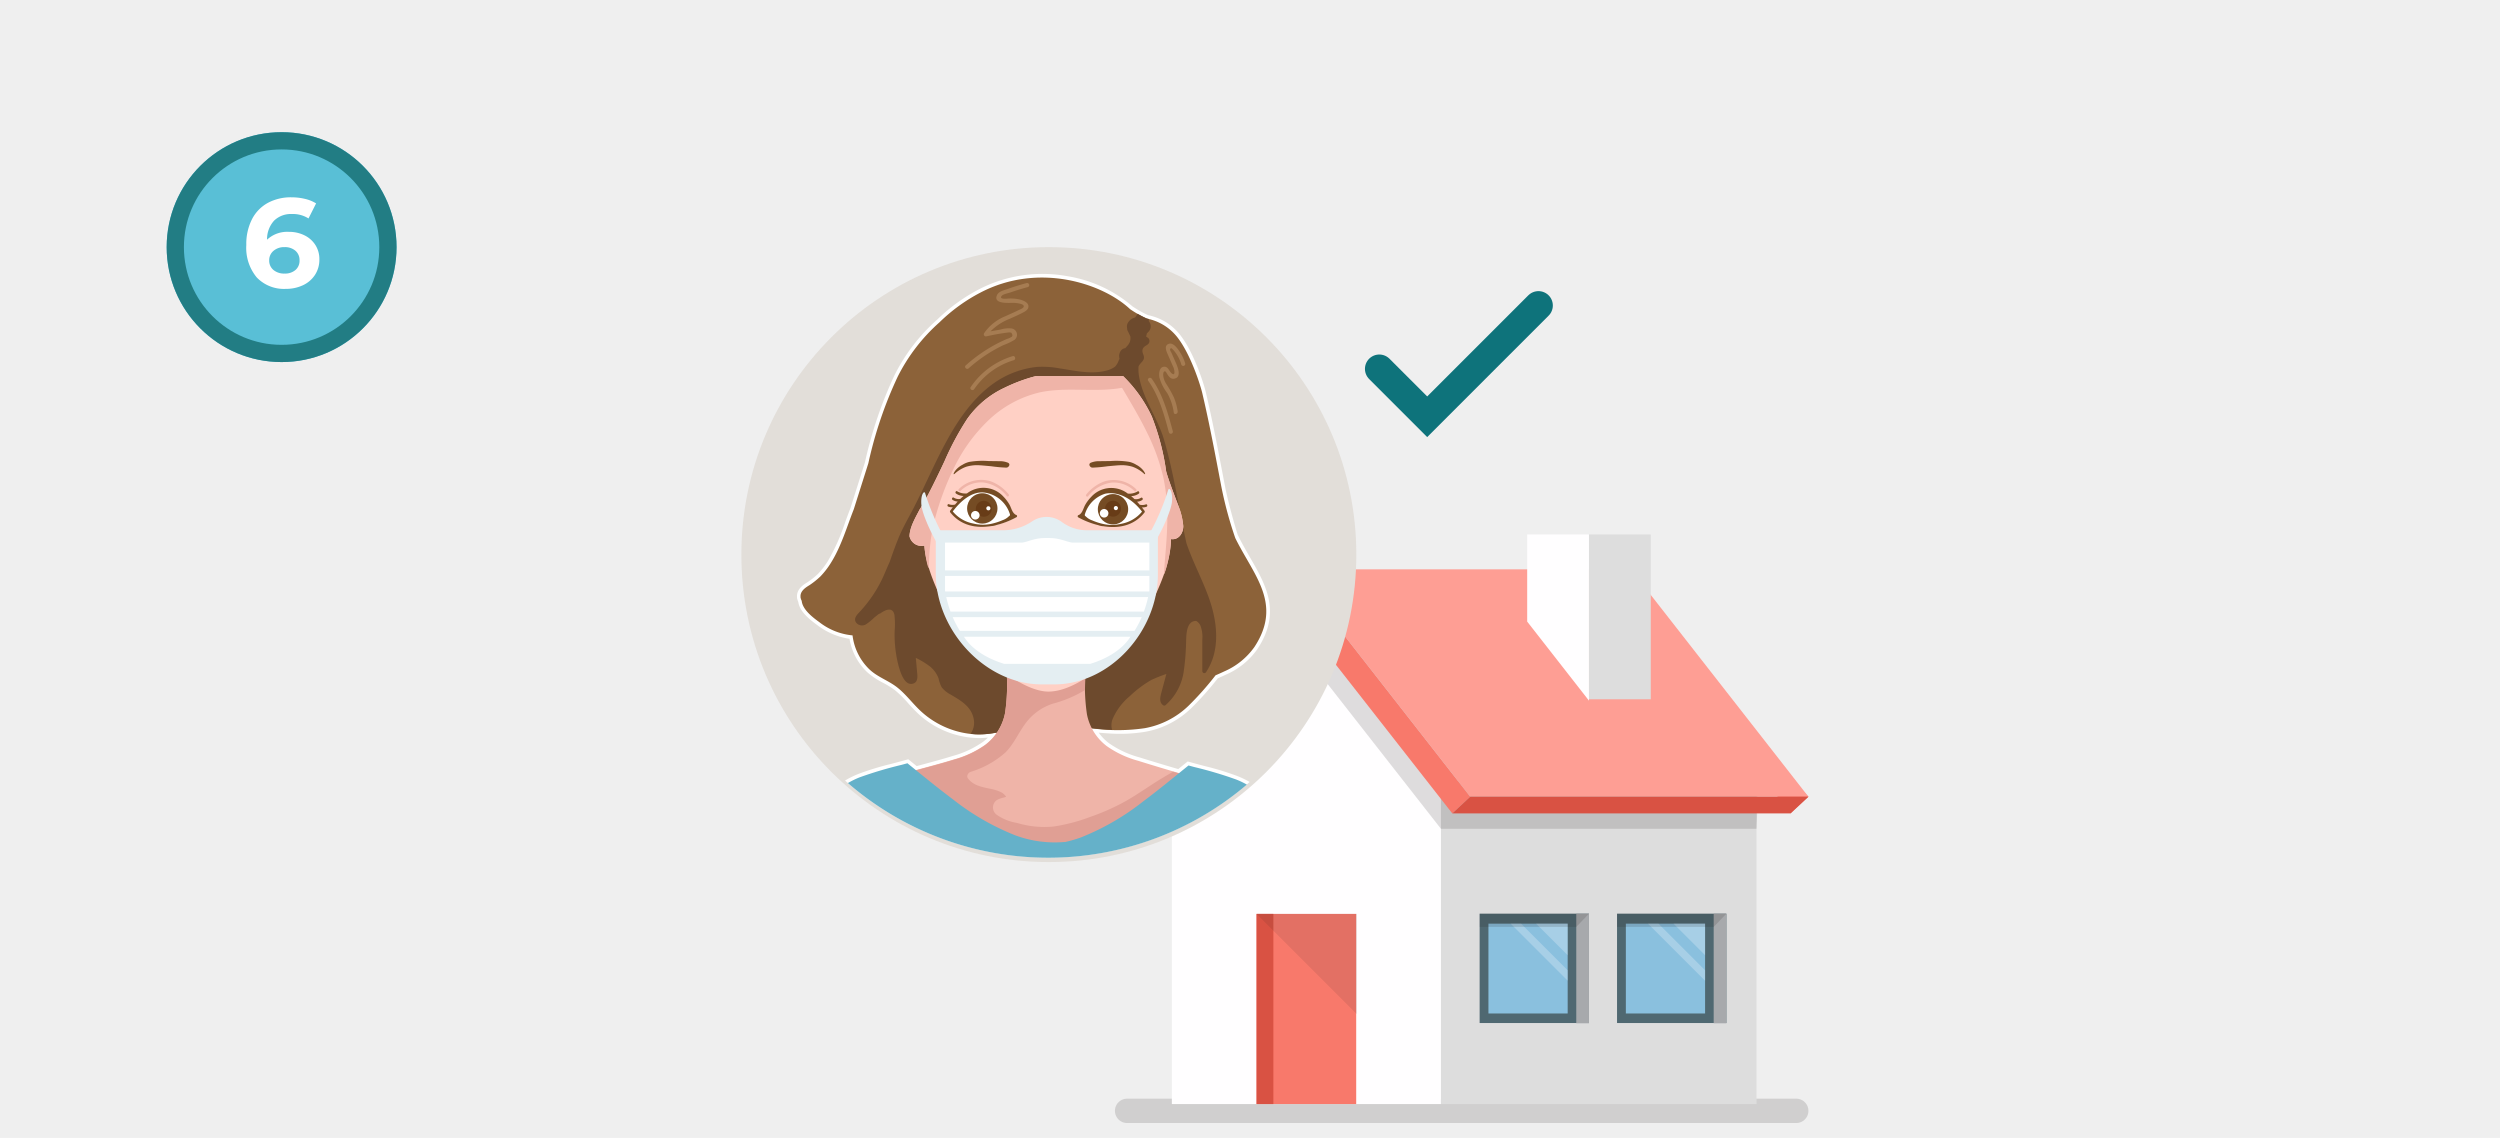 <svg xmlns="http://www.w3.org/2000/svg" width="435" height="198" viewBox="0 0 435 198">
  <g id="Grupo_3270" data-name="Grupo 3270" transform="translate(-595 -7433)">
    <rect id="Rectángulo_968" data-name="Rectángulo 968" width="435" height="198" transform="translate(595 7433)" fill="#efefef"/>
    <g id="Grupo_3229" data-name="Grupo 3229" transform="translate(192 5129)">
      <g id="Elipse_568" data-name="Elipse 568" transform="translate(432 2327)" fill="#59bfd6" stroke="#227d84" stroke-width="3">
        <circle cx="20" cy="20" r="20" stroke="none"/>
        <circle cx="20" cy="20" r="18.5" fill="none"/>
      </g>
      <path id="Trazado_3106" data-name="Trazado 3106" d="M8.272-9.658a6.008,6.008,0,0,1,2.684.594A4.689,4.689,0,0,1,12.87-7.381a4.537,4.537,0,0,1,.7,2.519,4.8,4.8,0,0,1-.77,2.706A5.023,5.023,0,0,1,10.7-.363,6.857,6.857,0,0,1,7.744.264a6.541,6.541,0,0,1-5.06-1.98A8.042,8.042,0,0,1,.858-7.37a9.476,9.476,0,0,1,.99-4.488A6.741,6.741,0,0,1,4.609-14.7a8.419,8.419,0,0,1,4.1-.968,9.993,9.993,0,0,1,2.365.275A6.329,6.329,0,0,1,13-14.608l-1.32,2.618A5.052,5.052,0,0,0,8.8-12.76a4.192,4.192,0,0,0-3.1,1.144A4.788,4.788,0,0,0,4.466-8.294,5.145,5.145,0,0,1,8.272-9.658ZM7.546-2.4a2.747,2.747,0,0,0,1.859-.616,2.093,2.093,0,0,0,.715-1.672,2.126,2.126,0,0,0-.715-1.683A2.783,2.783,0,0,0,7.5-7a2.815,2.815,0,0,0-1.914.649A2.1,2.1,0,0,0,4.84-4.686a2.1,2.1,0,0,0,.726,1.65A2.9,2.9,0,0,0,7.546-2.4Z" transform="translate(445 2354)" fill="#fff"/>
    </g>
    <g id="Grupo_3230" data-name="Grupo 3230" transform="translate(789 7526)">
      <path id="Trazado_1420" data-name="Trazado 1420" d="M261.9,608.277H145.474a2.118,2.118,0,0,1-2.119-2.119h0a2.118,2.118,0,0,1,2.119-2.118H261.9a2.119,2.119,0,0,1,2.119,2.118h0A2.119,2.119,0,0,1,261.9,608.277Z" transform="translate(-143.355 -505.87)" fill="#231f20" opacity="0.15"/>
      <g id="Grupo_2990" data-name="Grupo 2990" transform="translate(0)">
        <rect id="Rectángulo_894" data-name="Rectángulo 894" width="54.914" height="56.296" transform="translate(56.719 42.811)" fill="#ddd"/>
        <path id="Trazado_1421" data-name="Trazado 1421" d="M232.071,317.478H185.255V258.6l23.408-31.038L232.071,258.6Z" transform="translate(-175.352 -218.372)" fill="#fffeff"/>
        <path id="Trazado_1422" data-name="Trazado 1422" d="M232.071,276.266h54.914l.23-5.584-80.277-34.362-21.683,27.931v9.577l22.3-28.891,24.52,31.329Z" transform="translate(-175.352 -225.058)" fill="#231f20" opacity="0.15"/>
        <path id="Trazado_1423" data-name="Trazado 1423" d="M184.425,224.091l-30.91,36.985.721,3.178h6.78v-4.964l23.408-30.332Z" transform="translate(-151.114 -215.719)" fill="#d95243"/>
        <path id="Trazado_1424" data-name="Trazado 1424" d="M202.052,256.793l-27.787-35.5-27.787,35.5-3.122-2.911,30.91-39.561,30.91,39.561Z" transform="translate(-143.355 -208.258)" fill="#f8796b"/>
        <path id="Trazado_1425" data-name="Trazado 1425" d="M523.42,256.793l-27.787-36.211-8.508-6.26,39.418,39.561Z" transform="translate(-405.878 -208.258)" fill="#f8796b"/>
        <path id="Trazado_1426" data-name="Trazado 1426" d="M274.139,214.321h58.845l30.91,39.561H305.049Z" transform="translate(-243.23 -208.258)" fill="#fe9e94"/>
        <path id="Trazado_1427" data-name="Trazado 1427" d="M394.834,381.711H453.68l-3.122,2.911H391.712Z" transform="translate(-333.015 -336.086)" fill="#d95243"/>
        <rect id="Rectángulo_895" data-name="Rectángulo 895" width="17.336" height="33.088" transform="translate(24.643 66.018)" fill="#f8796b"/>
        <rect id="Rectángulo_896" data-name="Rectángulo 896" width="2.925" height="33.088" transform="translate(24.643 66.018)" fill="#d95243"/>
        <path id="Trazado_1428" data-name="Trazado 1428" d="M247.623,468l17.452,17.452V468Z" transform="translate(-222.98 -401.982)" fill="#231f20" opacity="0.1"/>
        <g id="Grupo_2988" data-name="Grupo 2988" transform="translate(63.456 65.982)">
          <rect id="Rectángulo_897" data-name="Rectángulo 897" width="19.025" height="19.025" fill="#4f6871"/>
          <rect id="Rectángulo_898" data-name="Rectángulo 898" width="2.209" height="19.062" transform="translate(16.816)" fill="#a7a9ac"/>
          <rect id="Rectángulo_899" data-name="Rectángulo 899" width="13.787" height="15.631" transform="translate(1.533 1.733)" fill="#8ac0de"/>
          <path id="Trazado_1429" data-name="Trazado 1429" d="M434.667,475.181l9.928,9.928V483.3l-8.114-8.114Z" transform="translate(-429.274 -473.448)" fill="#fffeff" opacity="0.25"/>
          <path id="Trazado_1430" data-name="Trazado 1430" d="M458.917,480.674l-5.493-5.493h5.493Z" transform="translate(-443.597 -473.448)" fill="#fffeff" opacity="0.25"/>
          <path id="Trazado_1431" data-name="Trazado 1431" d="M430.873,467.847l-2.209,2.3H411.847v-2.3Z" transform="translate(-411.847 -467.847)" fill="#231f20" opacity="0.15"/>
        </g>
        <g id="Grupo_2989" data-name="Grupo 2989" transform="translate(87.365 65.982)">
          <rect id="Rectángulo_900" data-name="Rectángulo 900" width="19.025" height="19.025" fill="#4f6871"/>
          <rect id="Rectángulo_901" data-name="Rectángulo 901" width="2.209" height="19.062" transform="translate(16.816)" fill="#a7a9ac"/>
          <rect id="Rectángulo_902" data-name="Rectángulo 902" width="13.787" height="15.631" transform="translate(1.533 1.733)" fill="#8ac0de"/>
          <path id="Trazado_1432" data-name="Trazado 1432" d="M535.833,475.181l9.928,9.928V483.3l-8.114-8.114Z" transform="translate(-530.44 -473.448)" fill="#fffeff" opacity="0.25"/>
          <path id="Trazado_1433" data-name="Trazado 1433" d="M560.084,480.674l-5.493-5.493h5.493Z" transform="translate(-544.764 -473.448)" fill="#fffeff" opacity="0.25"/>
          <path id="Trazado_1434" data-name="Trazado 1434" d="M532.039,467.847l-2.209,2.3H513.014v-2.3Z" transform="translate(-513.014 -467.847)" fill="#231f20" opacity="0.15"/>
        </g>
        <path id="Trazado_1435" data-name="Trazado 1435" d="M457.606,217.583l-10.752-13.761V188.667h10.752Z" transform="translate(-375.124 -188.667)" fill="#fffeff"/>
        <rect id="Rectángulo_903" data-name="Rectángulo 903" width="10.752" height="28.676" transform="translate(82.481)" fill="#ddd"/>
      </g>
    </g>
    <g id="Grupo_3259" data-name="Grupo 3259" transform="translate(530.873 7345.887)">
      <circle id="Elipse_662" data-name="Elipse 662" cx="53.5" cy="53.5" r="53.5" transform="translate(193.127 130.113)" fill="#e2ded9"/>
      <g id="Grupo_3258" data-name="Grupo 3258" transform="translate(199.47 134.78)">
        <g id="Grupo_3232" data-name="Grupo 3232" transform="translate(3.315)">
          <path id="Trazado_3054" data-name="Trazado 3054" d="M343.25,254.451a48.22,48.22,0,0,0-5.6-1.719c-.571-.15-1.162-.305-1.737-.464l-1.014-.277-.311-.084-.251.2q-.694.561-1.387,1.124c-1.751-.5-4.05-1.2-6.84-2.063a16.872,16.872,0,0,1-5.207-2.435,8.318,8.318,0,0,1-1.795-1.841c.489.044.943.079,1.383.108l.143.009a27,27,0,0,0,6.6-.274,15.326,15.326,0,0,0,7.914-4.045,52.423,52.423,0,0,0,4.685-5.259c.535-.231.979-.431,1.387-.625a12.937,12.937,0,0,0,5.5-4.456c4.212-6.409,1.533-11.057-1.3-15.978-.671-1.165-1.366-2.37-1.979-3.618l-.139-.282c-.4-1.147-1.727-5.865-2.227-8.486l-.286-1.5c-.93-4.887-1.891-9.94-3.051-14.858-.28-1.19-1.946-6.687-4.4-9.867a9.434,9.434,0,0,0-5.369-3.455c-.111-.026-.2-.046-.275-.061h0c-.109-.05-.218-.1-.328-.154l-.053-.026c-.113-.055-.226-.111-.348-.173l-.015-.008c-.254-.131-.507-.267-.751-.407-.422-.241-.834-.5-1.225-.764a22.982,22.982,0,0,0-11.27-5.237,24.029,24.029,0,0,0-15.5,2.312,30.842,30.842,0,0,0-7.2,5.234,32.029,32.029,0,0,0-7.419,9.657,72.531,72.531,0,0,0-5.145,15.154q-.115.368-.231.734l-2.294,7.245c-.322.818-.627,1.656-.922,2.466a35.442,35.442,0,0,1-3.014,6.765,13.485,13.485,0,0,1-1.72,2.221,11.105,11.105,0,0,1-1.569,1.271l-.258.185c-.6.355-1.926,1.16-1.817,2.592a1.056,1.056,0,0,0,.067.408q.019.073.043.148a2.1,2.1,0,0,0,.11.275c.219,1.6,1.776,2.928,3.281,4.015a12.061,12.061,0,0,0,5.63,2.4,10.4,10.4,0,0,0,3.066,5.8,13.127,13.127,0,0,0,2.773,1.859,15.586,15.586,0,0,1,2.014,1.245A19.162,19.162,0,0,1,286,241.831c.539.592,1.1,1.2,1.7,1.764a15.826,15.826,0,0,0,9.968,4.223,13.636,13.636,0,0,0,2.166-.068,8.445,8.445,0,0,1-.866.748,16.866,16.866,0,0,1-5.206,2.435c-1.662.516-3.374.98-5.03,1.428l-1.294.351-1.218-.987-.251-.2-.311.084-1.014.277c-.575.158-1.165.314-1.736.464a48.191,48.191,0,0,0-5.6,1.719,15.384,15.384,0,0,0-2.162,1.052l-.175.1a53.282,53.282,0,0,0,70.4.251l-.167-.095A15.639,15.639,0,0,0,343.25,254.451Z" transform="translate(-266.59 -167.077)" fill="#fff"/>
        </g>
        <g id="Grupo_3257" data-name="Grupo 3257" transform="translate(0 0.631)">
          <g id="Grupo_3253" data-name="Grupo 3253">
            <path id="Trazado_3055" data-name="Trazado 3055" d="M257.029,641.165h0Z" transform="translate(-254.921 -581.938)" fill="#736357"/>
            <path id="Trazado_3056" data-name="Trazado 3056" d="M241.186,617.962l0,0Z" transform="translate(-241.079 -561.665)" fill="#736357"/>
            <path id="Trazado_3057" data-name="Trazado 3057" d="M356.573,608.979h0Z" transform="translate(-341.897 -553.816)" fill="#736357"/>
            <path id="Trazado_3058" data-name="Trazado 3058" d="M240.337,596.276Z" transform="translate(-240.337 -542.717)" fill="#736357"/>
            <g id="Grupo_3234" data-name="Grupo 3234" transform="translate(3.946)">
              <g id="Grupo_3233" data-name="Grupo 3233">
                <path id="Trazado_3059" data-name="Trazado 3059" d="M347.24,217.4a68.075,68.075,0,0,1-2.42-8.928c-1.04-5.454-2.058-10.933-3.331-16.334-.311-1.317-1.966-6.619-4.288-9.626a8.9,8.9,0,0,0-5.347-3.3,19.089,19.089,0,0,1-2.916-1.642c-4.721-4.441-15.876-8.229-26.084-2.86a30.051,30.051,0,0,0-7.069,5.138,31.563,31.563,0,0,0-7.286,9.479,71.174,71.174,0,0,0-5.1,15.04q-.118.377-.237.754l-2.3,7.265c-1.246,3.165-2.189,6.476-4,9.356a14.053,14.053,0,0,1-1.8,2.325,13.849,13.849,0,0,1-1.934,1.544c-.816.483-1.626,1.1-1.53,2.055a.43.43,0,0,0,.036.221q.017.075.042.152a1.7,1.7,0,0,0,.123.283c.139,1.528,1.945,2.9,3.036,3.687a11.091,11.091,0,0,0,5.809,2.325,9.837,9.837,0,0,0,2.949,5.925c1.4,1.32,3.233,1.905,4.74,3.063,1.558,1.2,2.731,2.837,4.167,4.176a15.258,15.258,0,0,0,9.569,4.055,14.73,14.73,0,0,0,3.307-.242,52.106,52.106,0,0,0,5.588-.989,23.7,23.7,0,0,1,3.527.052,29.014,29.014,0,0,0,6.273.154c.225-.03.448-.067.67-.108q.512.055,1.024.107a32.2,32.2,0,0,0,9.034-.046,14.7,14.7,0,0,0,7.593-3.882,52.308,52.308,0,0,0,4.725-5.319c.507-.218,1.012-.441,1.51-.678a12.523,12.523,0,0,0,5.24-4.233C355.532,228.809,350.419,223.876,347.24,217.4Z" transform="translate(-271.591 -172.075)" fill="#8c6239"/>
                <path id="Trazado_3060" data-name="Trazado 3060" d="M408.4,271.562c-1.145-3.233-2.819-6.307-3.923-9.56-1.322-6.015-2.176-12.155-3.918-18.068-1.122-3.806-3.706-7.1-4.346-11.07a7.078,7.078,0,0,1-.066-1.634c.343-.756,1.253-1.027.835-2.022-.251-.6-.272-1.1.314-1.5.269-.184.579-.3.7-.636a.737.737,0,0,0-.114-.721c-.1-.135-.335-.2-.416-.333l0-.007q.074-.266.14-.534c.069-.07.144-.135.2-.2a1.359,1.359,0,0,0,.113-1.914q.005-.189,0-.379c-.149-.035-.264-.058-.334-.073q-.822-.372-1.609-.823a7.308,7.308,0,0,1-.442.648,1.94,1.94,0,0,0-1.334,1.09,1.515,1.515,0,0,0-.027.867.591.591,0,0,0,.064.328,2.442,2.442,0,0,0,.126.238c.109.255.236.5.347.733a1.882,1.882,0,0,1-.49,1.63c-.13.152-.259.29-.381.432a1.156,1.156,0,0,0-.686.346,1.567,1.567,0,0,0-.317,1.5c-.051.112-.1.224-.156.336a3.046,3.046,0,0,1-.636,1.053,4.133,4.133,0,0,1-1.525.682c-2.608.7-5.472,0-8.077-.385a16.416,16.416,0,0,0-3.929-.264,15.73,15.73,0,0,0-3.917.917c-4.823,1.778-8.272,5.888-10.891,10.3-2.637,4.443-4.567,9.278-6.968,13.854-.715,1.361-1.48,2.683-2.1,4.1-.672,1.542-1.227,3.134-1.783,4.725-.469,1.017-.87,2.076-1.361,3.086a22.918,22.918,0,0,1-3.883,5.657c-.462.492-1.11,1.136-.614,1.851a1.324,1.324,0,0,0,1.879.192,8.919,8.919,0,0,0,1.234-1.024l.892-.711a.3.3,0,0,0,.223-.061c.814-.588,2.115-1.221,2.437.228a13.662,13.662,0,0,1,.042,2.864,21.491,21.491,0,0,0,.694,6.078c.316,1.07,1.022,3.531,2.548,3.043.7-.225.752-.945.7-1.6-.08-.957-.171-1.913-.259-2.869a14.446,14.446,0,0,1,2.249,1.338,4.769,4.769,0,0,1,1.719,2.262,5.746,5.746,0,0,0,.525,1.5,4.73,4.73,0,0,0,1.578,1.289c1.734,1.021,3.663,2.092,4.025,4.358a3.263,3.263,0,0,1-.576,2.468c.3.033.6.061.9.076a14.731,14.731,0,0,0,3.307-.242,52.108,52.108,0,0,0,5.588-.989,23.7,23.7,0,0,1,3.527.052,29.012,29.012,0,0,0,6.273.154c.224-.03.448-.067.67-.108q.513.055,1.024.107c1.113.114,2.232.211,3.351.261a2.913,2.913,0,0,1,.078-1.868,10.641,10.641,0,0,1,3-4,19.579,19.579,0,0,1,3.758-2.824,26.785,26.785,0,0,1,2.6-1.034l-.859,3.213c-.207.773-.454,1.738.326,2.245a.332.332,0,0,0,.356,0,9.633,9.633,0,0,0,3.241-6.214,39.306,39.306,0,0,0,.356-4.262c.063-1.256-.125-4.08,1.615-4.2a.357.357,0,0,0,.118-.03,1.872,1.872,0,0,1,.742.75,5.532,5.532,0,0,1,.36,2.549q0,2.723,0,5.445a.353.353,0,0,0,.657.185C410.432,280.622,409.867,275.7,408.4,271.562Z" transform="translate(-337.325 -215.78)" fill="#6d4a2d"/>
              </g>
              <path id="Trazado_3061" data-name="Trazado 3061" d="M506.294,181.138c1-.353,2.013-.66,3.035-.932a.367.367,0,0,0-.187-.707c-1.108.3-2.2.632-3.284,1.021-.583.21-1.583.405-1.887,1.063-.789,1.707,2.319,1.325,2.969,1.367.3.019,1.513.123,1.655.488.158.405-.557.618-.858.768-.76.381-1.544.707-2.312,1.069a8.119,8.119,0,0,0-3.713,2.965.368.368,0,0,0,.4.539,37.225,37.225,0,0,1,3.8-.675,1.377,1.377,0,0,1,.532.034q.421.605-.042.78a2.477,2.477,0,0,1-.7.306q-.774.334-1.527.716a26.838,26.838,0,0,0-5.648,3.886c-.345.307.155.824.5.519a26.242,26.242,0,0,1,3.894-2.877q1.054-.635,2.162-1.167a10.752,10.752,0,0,0,1.9-.9,1.11,1.11,0,0,0-.457-1.994,4.789,4.789,0,0,0-1.934.183l-1.753.315a9.5,9.5,0,0,1,3.308-2.169c.71-.324,1.428-.63,2.123-.989.472-.244,1.214-.567,1.164-1.239-.047-.619-.807-.925-1.285-1.083a6.927,6.927,0,0,0-2.489-.2c-.266.011-1.4.09-.852-.513C505.1,181.4,505.9,181.278,506.294,181.138Z" transform="translate(-469.773 -178.55)" fill="#a67c52"/>
              <path id="Trazado_3062" data-name="Trazado 3062" d="M512.992,280.236a13.61,13.61,0,0,0-7.3,5.376c-.265.384.346.751.609.37a12.831,12.831,0,0,1,6.879-5.039C513.614,280.813,513.429,280.1,512.992,280.236Z" transform="translate(-476.078 -266.565)" fill="#a67c52"/>
              <path id="Trazado_3063" data-name="Trazado 3063" d="M754.642,319.5c-.854-3.191-1.754-6.437-3.664-9.142-.266-.376-.878-.011-.609.37,1.876,2.658,2.754,5.832,3.593,8.967A.354.354,0,0,0,754.642,319.5Z" transform="translate(-689.861 -292.76)" fill="#a67c52"/>
              <path id="Trazado_3064" data-name="Trazado 3064" d="M770.407,266.562A8.213,8.213,0,0,0,769.084,264c-.36-.463-.959-1.108-1.6-.842-.728.3-.417,1.13-.182,1.674.25.581.506,1.159.758,1.739.108.248.222.495.325.745.124.3.369,1.538-.339.954-.487-.4-.635-1.323-1.474-1.127-.718.168-.755,1.241-.662,1.84a7.9,7.9,0,0,0,1.339,2.69,9.292,9.292,0,0,1,1.159,3.411c.067.465.746.267.68-.195a10.038,10.038,0,0,0-.662-2.441,19.515,19.515,0,0,0-1.323-2.341,3.308,3.308,0,0,1-.522-1.4c-.015-.21-.049-.8.306-.787.145.005.34.421.413.529.275.4.592.835,1.127.763,1.573-.212.529-2.347.187-3.131q-.3-.683-.6-1.366c-.088-.2-.358-.528-.2-.729s.293,0,.463.16a6.466,6.466,0,0,1,1.453,2.611A.354.354,0,0,0,770.407,266.562Z" transform="translate(-703.463 -251.608)" fill="#a67c52"/>
            </g>
            <g id="Grupo_3241" data-name="Grupo 3241" transform="translate(23.23 64.081)">
              <g id="Grupo_3237" data-name="Grupo 3237">
                <g id="Grupo_3236" data-name="Grupo 3236">
                  <g id="Grupo_3235" data-name="Grupo 3235">
                    <path id="Trazado_3065" data-name="Trazado 3065" d="M471.719,701.984c-2.377-.659-5.621-1.653-7.981-2.386a17.351,17.351,0,0,1-5.4-2.533,9.11,9.11,0,0,1-3.465-5.582,33.621,33.621,0,0,1-.173-8.267q.09-1.8.227-3.6H440.6q.124,1.68.209,3.364a33.617,33.617,0,0,1-.173,8.267,9.109,9.109,0,0,1-3.465,5.582,17.349,17.349,0,0,1-5.4,2.533c-2.36.733-4.753,1.342-7.13,2-2.246.623,7.729,13.326,22.912,14.721C462.926,717.494,473.965,702.607,471.719,701.984Z" transform="translate(-424.323 -679.614)" fill="#efb4a8"/>
                  </g>
                </g>
              </g>
              <g id="Grupo_3240" data-name="Grupo 3240" transform="translate(0 0.06)">
                <g id="Grupo_3239" data-name="Grupo 3239">
                  <g id="Grupo_3238" data-name="Grupo 3238">
                    <path id="Trazado_3066" data-name="Trazado 3066" d="M471.719,702.462c-.578-.16-1.209-.341-1.865-.532-.678.406-1.364.8-2.041,1.211-2.1,1.267-4.088,2.719-6.231,3.927a38.647,38.647,0,0,1-6.187,2.745,30.394,30.394,0,0,1-6.331,1.656,16.332,16.332,0,0,1-6.357-.63,8.422,8.422,0,0,1-3.578-1.454,1.569,1.569,0,0,1,.1-2.541,4.265,4.265,0,0,1,1.162-.41c.132-.035.276-.093.414-.131a1.121,1.121,0,0,0-.107-.185,2.335,2.335,0,0,0-.811-.646,7.991,7.991,0,0,0-1.979-.6c-1.4-.3-2.827-.571-3.733-1.778-.327-.436.047-.982.463-1.138a16.19,16.19,0,0,0,6.059-3.375c1.422-1.422,2.227-3.331,3.406-4.938a9.532,9.532,0,0,1,4.835-3.55,21.189,21.189,0,0,0,5.6-2.369c.012-1.354.1-2.712.167-4.033q.09-1.8.227-3.6H440.6q.124,1.68.209,3.364a33.617,33.617,0,0,1-.173,8.267,9.11,9.11,0,0,1-3.465,5.582,17.35,17.35,0,0,1-5.4,2.534c-2.36.733-4.753,1.341-7.13,2-2.246.623,7.729,13.326,22.912,14.721C462.926,717.972,473.965,703.085,471.719,702.462Z" transform="translate(-424.323 -680.092)" fill="#e09f94"/>
                  </g>
                </g>
              </g>
            </g>
            <g id="Grupo_3249" data-name="Grupo 3249" transform="translate(22.918 17.148)">
              <g id="Grupo_3242" data-name="Grupo 3242">
                <path id="Trazado_3067" data-name="Trazado 3067" d="M468.9,331.3c-.09-.351-1.935-4.94-2.4-6.733a41.573,41.573,0,0,0-2.494-9.537,23.739,23.739,0,0,0-4.985-7.029H443.794a29,29,0,0,0-5.435,2.025,16.408,16.408,0,0,0-6.476,5.417,49.337,49.337,0,0,0-3.932,7.325c-.045.095-2.515,5.408-3.914,7.751-.139.233-.284.462-.432.69-.737,1.436-1.741,3.1-1.756,4.664a2.146,2.146,0,0,0,2.586,1.609c.193,3.86,2.829,9.351,4.748,12.728,2.234,3.93,11.26,12.672,16.828,12.672,6.417,0,15.077-9.312,17.4-14.186,1.836-3.857,3.892-8.092,3.926-12.343l.011,0c1.341.2,2.153-1.062,2.129-2.281A12.394,12.394,0,0,0,468.9,331.3Z" transform="translate(-421.85 -307.991)" fill="#ffd0c5"/>
                <path id="Trazado_3068" data-name="Trazado 3068" d="M468.9,331.19c-.09-.351-1.935-4.941-2.4-6.733a41.573,41.573,0,0,0-2.494-9.537,23.741,23.741,0,0,0-4.985-7.028H443.794a29.009,29.009,0,0,0-5.435,2.025,16.41,16.41,0,0,0-6.476,5.417,49.339,49.339,0,0,0-3.932,7.325c-.045.095-2.515,5.408-3.914,7.751-.139.233-.284.462-.432.69-.737,1.436-1.741,3.1-1.756,4.664a2.146,2.146,0,0,0,2.586,1.609c.083,1.655.76,4.776.783,3.625a39.02,39.02,0,0,1,.634-6.556,47.74,47.74,0,0,1,3.646-10.41,28.643,28.643,0,0,1,5.982-8.357,19.335,19.335,0,0,1,9.053-4.962c4.693-.989,9.526.057,14.235-.781a.076.076,0,0,1,.083.034c1.551,2.637,3.133,5.263,4.46,8.022a35.519,35.519,0,0,1,2.7,7.534,34.072,34.072,0,0,1,.668,8.4c-.073,2.769-.389,5.517-.564,8.279-.054.847,1.193-3.081,1.216-5.961l.011,0c1.341.2,2.153-1.062,2.129-2.281A12.391,12.391,0,0,0,468.9,331.19Z" transform="translate(-421.85 -307.891)" fill="#efb4a8"/>
              </g>
              <g id="Grupo_3248" data-name="Grupo 3248" transform="translate(6.599 14.748)">
                <g id="Grupo_3243" data-name="Grupo 3243" transform="translate(0.562 4.839)">
                  <path id="Trazado_3069" data-name="Trazado 3069" d="M489.474,467.27c-.324-.505-.554-1.064-.832-1.593-.073-.138-.147-.273-.226-.4a6.259,6.259,0,0,0-.65-.763,4.958,4.958,0,0,0-2.873-1.458,4.707,4.707,0,0,0-2.677.49c-.438.339-.877.677-1.307,1.025-.63.58-1.277,1.142-1.89,1.739h.04c-.133.165-.264.33-.389.494a.234.234,0,0,0-.025.04.229.229,0,0,0-.029.314c1.785,2.235,4.446,2.733,7.055,2.317a2.734,2.734,0,0,0,.889-.177,14.3,14.3,0,0,0,3.426-1.313C489.812,467.748,489.632,467.518,489.474,467.27Z" transform="translate(-478.566 -463.021)" fill="#fff"/>
                </g>
                <g id="Grupo_3244" data-name="Grupo 3244" transform="translate(22.844 4.802)">
                  <path id="Trazado_3070" data-name="Trazado 3070" d="M655.045,467.687A14.3,14.3,0,0,0,658.471,469a2.733,2.733,0,0,0,.889.177c2.609.416,5.27-.082,7.055-2.317a.23.23,0,0,0-.029-.314.24.24,0,0,0-.024-.04c-.125-.164-.256-.329-.389-.494h.04c-.613-.6-1.26-1.158-1.89-1.739-.43-.347-.869-.686-1.307-1.025a4.705,4.705,0,0,0-2.677-.49,4.959,4.959,0,0,0-2.873,1.458,6.257,6.257,0,0,0-.65.763c-.078.13-.153.264-.226.4-.278.529-.508,1.087-.832,1.593C655.4,467.224,655.219,467.454,655.045,467.687Z" transform="translate(-655.045 -462.727)" fill="#fff"/>
                </g>
                <g id="Grupo_3245" data-name="Grupo 3245" transform="translate(0 3.328)">
                  <path id="Trazado_3071" data-name="Trazado 3071" d="M665.394,464.9a1.818,1.818,0,0,1-1.061.049c-.15-.176-.3-.351-.461-.522a1.724,1.724,0,0,0,.9-.293c.234-.157.006-.55-.222-.38a1.582,1.582,0,0,1-1.131.214c-.185-.179-.375-.352-.572-.514a2.354,2.354,0,0,0,1.321-.422c.231-.16-.005-.563-.222-.38a2.774,2.774,0,0,1-1.681.363,4.71,4.71,0,0,0-6.357.565,6.552,6.552,0,0,0-1.053,1.4c-.323.577-.48,1.452-1.112,1.764l-.007,0a.221.221,0,0,0-.089.407,14.316,14.316,0,0,0,3.482,1.363,2.722,2.722,0,0,0,.9.183c2.643.43,5.338-.085,7.146-2.395a.24.24,0,0,0-.029-.325.236.236,0,0,0-.025-.041c-.127-.169-.259-.34-.394-.511a2.114,2.114,0,0,0,.778-.112C665.777,465.233,665.652,464.78,665.394,464.9Zm-.655,1.258a6.071,6.071,0,0,1-3.591,2.109,6.852,6.852,0,0,1-2.852.1,10.331,10.331,0,0,1-2.211-.681,2.862,2.862,0,0,1-1.136-.71.26.26,0,0,1-.155-.332,5.337,5.337,0,0,1,3.519-3.6C660.767,462.518,663.225,464.137,664.739,466.158Z" transform="translate(-630.889 -460.654)" fill="#754c24"/>
                  <path id="Trazado_3072" data-name="Trazado 3072" d="M474.267,465.03a2.112,2.112,0,0,0,.778.112c-.135.171-.268.341-.394.511a.237.237,0,0,0-.025.041.241.241,0,0,0-.029.325c1.808,2.31,4.5,2.824,7.146,2.395a2.723,2.723,0,0,0,.9-.183,14.325,14.325,0,0,0,3.482-1.363.221.221,0,0,0-.089-.407l-.007,0c-.632-.312-.79-1.187-1.112-1.764a6.547,6.547,0,0,0-1.053-1.4,4.709,4.709,0,0,0-6.357-.565,2.775,2.775,0,0,1-1.681-.363c-.217-.183-.453.22-.222.38a2.354,2.354,0,0,0,1.321.422c-.2.163-.387.336-.572.514a1.582,1.582,0,0,1-1.131-.214c-.228-.17-.456.223-.222.38a1.722,1.722,0,0,0,.9.293c-.159.171-.311.346-.461.522a1.818,1.818,0,0,1-1.061-.049C474.126,464.485,474,464.938,474.267,465.03Zm10.718,1.319a.262.262,0,0,1-.155.332,2.861,2.861,0,0,1-1.136.71,10.329,10.329,0,0,1-2.211.681,6.847,6.847,0,0,1-2.852-.1,6.07,6.07,0,0,1-3.591-2.109c1.285-1.716,3.3-3.563,5.523-3.28A5.411,5.411,0,0,1,484.984,466.349Z" transform="translate(-474.118 -460.397)" fill="#754c24"/>
                  <path id="Trazado_3073" data-name="Trazado 3073" d="M669.443,451.072a5.17,5.17,0,0,0-1.264.242,7.217,7.217,0,0,0-3.1,2.258c-.178.22.117.518.311.311a6.277,6.277,0,0,1,4.05-2.371,5.138,5.138,0,0,1,4.005,1.453c.2.2.513-.112.311-.311A5.572,5.572,0,0,0,669.443,451.072Z" transform="translate(-640.923 -451.057)" fill="#efb4a8"/>
                </g>
                <path id="Trazado_3074" data-name="Trazado 3074" d="M584.62,560c-1.094-1.2-.732-2.795-.286-4.2.085-.269.51-.154.424.117-.391,1.232-.806,2.695.173,3.772C585.122,559.9,584.811,560.208,584.62,560Z" transform="translate(-570.039 -539.111)" fill="#efb4a8"/>
                <g id="Grupo_3246" data-name="Grupo 3246" transform="translate(1.07)">
                  <path id="Trazado_3075" data-name="Trazado 3075" d="M490.916,424.753l-2.24-.029a13.777,13.777,0,0,0-3.362.151,4.11,4.11,0,0,0-1.181.5c-1.414.718-1.9,2.124-1.254,1.471a5.969,5.969,0,0,1,1.932-1.138,6.879,6.879,0,0,1,1.74-.268c.854.009,1.716.119,2.555.185a24.815,24.815,0,0,0,2.666.244c.442-.012.841-.7.162-.9A3.757,3.757,0,0,0,490.916,424.753Z" transform="translate(-482.596 -424.695)" fill="#754c24"/>
                  <path id="Trazado_3076" data-name="Trazado 3076" d="M671.079,424.753l2.24-.029a13.777,13.777,0,0,1,3.362.151,4.109,4.109,0,0,1,1.181.5c1.414.718,1.9,2.124,1.254,1.471a5.969,5.969,0,0,0-1.932-1.138,6.879,6.879,0,0,0-1.74-.268c-.854.009-1.716.119-2.555.185a24.817,24.817,0,0,1-2.666.244c-.442-.012-.841-.7-.162-.9A3.755,3.755,0,0,1,671.079,424.753Z" transform="translate(-646.074 -424.695)" fill="#754c24"/>
                  <path id="Trazado_3077" data-name="Trazado 3077" d="M494.86,451.121a5.177,5.177,0,0,0-1.264-.242,5.572,5.572,0,0,0-4.317,1.582c-.2.2.109.51.311.311a5.138,5.138,0,0,1,4.005-1.453,6.276,6.276,0,0,1,4.05,2.371c.195.207.489-.091.311-.311A7.218,7.218,0,0,0,494.86,451.121Z" transform="translate(-488.379 -447.559)" fill="#efb4a8"/>
                </g>
                <path id="Trazado_3078" data-name="Trazado 3078" d="M599.241,576.685a.571.571,0,0,1,.123-.015.531.531,0,0,1,.464.236,1.448,1.448,0,0,1,.318.285,1.57,1.57,0,0,0,.21-.827c0-.6-.267-1.091-.6-1.091s-.6.488-.6,1.091a1.943,1.943,0,0,0,.026.316Z" transform="translate(-583.377 -556.261)" fill="#e08f82"/>
                <path id="Trazado_3079" data-name="Trazado 3079" d="M622.671,576.685a.572.572,0,0,0-.123-.015.531.531,0,0,0-.464.236,1.447,1.447,0,0,0-.318.285,1.569,1.569,0,0,1-.21-.827c0-.6.267-1.091.6-1.091s.6.488.6,1.091a1.936,1.936,0,0,1-.026.316Z" transform="translate(-602.941 -556.261)" fill="#e08f82"/>
                <g id="Grupo_3247" data-name="Grupo 3247" transform="translate(13.377 23.82)">
                  <path id="Trazado_3080" data-name="Trazado 3080" d="M585.964,625.069c-.143-.017-.876.225-1.251.23-.355-.01-1.066-.252-1.251-.23-.279-.025-7.181,2.022-.481,4.993a7.306,7.306,0,0,0,3.441.154C593.158,627.3,586.243,625.044,585.964,625.069Z" transform="translate(-580.065 -623.589)" fill="#e59285"/>
                  <path id="Trazado_3081" data-name="Trazado 3081" d="M583.178,644.3h7.374c.045-.007.436-.149.309-.211h-8.339C582.484,644.143,583.031,644.276,583.178,644.3Z" transform="translate(-582.21 -640.207)" fill="#aa534f"/>
                  <path id="Trazado_3082" data-name="Trazado 3082" d="M608.063,613.41a1.3,1.3,0,0,1-1.288-.009c-.323-.191-.67.283-.345.475a1.9,1.9,0,0,0,1.878.068C608.64,613.768,608.4,613.233,608.063,613.41Z" transform="translate(-602.987 -613.357)" fill="#efb4a8"/>
                  <path id="Trazado_3083" data-name="Trazado 3083" d="M605.09,670.37a4.427,4.427,0,0,1-2.9-.012.294.294,0,0,0-.189.556,4.962,4.962,0,0,0,3.212.031C605.567,670.827,605.449,670.251,605.09,670.37Z" transform="translate(-599.064 -663.145)" fill="#efb4a8"/>
                </g>
                <circle id="Elipse_663" data-name="Elipse 663" cx="2.641" cy="2.641" r="2.641" transform="translate(3.418 5.631)" fill="#754c24"/>
                <circle id="Elipse_664" data-name="Elipse 664" cx="2.641" cy="2.641" r="2.641" transform="matrix(0.999, -0.036, 0.036, 0.999, 26.069, 5.873)" fill="#754c24"/>
                <circle id="Elipse_665" data-name="Elipse 665" cx="1.389" cy="1.389" r="1.389" transform="translate(4.608 7.366) rotate(-15.482)" fill="#683c17"/>
                <circle id="Elipse_666" data-name="Elipse 666" cx="1.389" cy="1.389" r="1.389" transform="translate(27.299 7.057) rotate(-5.152)" fill="#683c17"/>
                <path id="Trazado_3084" data-name="Trazado 3084" d="M508.076,494.488a.744.744,0,1,1-.744-.744A.744.744,0,0,1,508.076,494.488Z" transform="translate(-502.488 -485.026)" fill="#fff"/>
                <path id="Trazado_3085" data-name="Trazado 3085" d="M685.619,491.8a.744.744,0,1,1-.744-.744A.744.744,0,0,1,685.619,491.8Z" transform="translate(-657.615 -482.681)" fill="#fff"/>
                <circle id="Elipse_667" data-name="Elipse 667" cx="0.36" cy="0.36" r="0.36" transform="matrix(0.071, -0.997, 0.997, 0.071, 6.733, 8.586)" fill="#fff"/>
                <path id="Trazado_3086" data-name="Trazado 3086" d="M704.082,487.246a.36.36,0,1,1-.36-.36A.36.36,0,0,1,704.082,487.246Z" transform="translate(-674.419 -479.034)" fill="#fff"/>
              </g>
            </g>
            <g id="Grupo_3252" data-name="Grupo 3252" transform="translate(12.191 84.509)">
              <g id="Grupo_3251" data-name="Grupo 3251">
                <g id="Grupo_3250" data-name="Grupo 3250">
                  <path id="Trazado_3087" data-name="Trazado 3087" d="M397.166,842.066l-1.011-.276c-2.612,2.11-5.2,4.25-7.893,6.258a43.143,43.143,0,0,1-10.814,6.258,21.673,21.673,0,0,1-2.818.816V855.1a19.683,19.683,0,0,1-8.677-1.178,43.135,43.135,0,0,1-10.814-6.258c-2.693-2.007-5.281-4.148-7.893-6.258l-1.011.276a69.119,69.119,0,0,0-7.274,2.161,14.687,14.687,0,0,0-2.073,1.009,53.283,53.283,0,0,0,69.419.266,14.946,14.946,0,0,0-1.868-.891A69.066,69.066,0,0,0,397.166,842.066Z" transform="translate(-336.889 -841.406)" fill="#65b1c9"/>
                </g>
              </g>
            </g>
          </g>
          <g id="Grupo_3256" data-name="Grupo 3256" transform="translate(24.954 36.775)">
            <path id="Trazado_3088" data-name="Trazado 3088" d="M754.45,463.511A40.861,40.861,0,0,1,751.1,471.3a.775.775,0,0,0,1.338.782c1.027-1.7,2.531-5.028,2.664-6.51C755.269,463.722,754.614,462.984,754.45,463.511Z" transform="translate(-711.475 -463.345)" fill="#e4eef2"/>
            <path id="Trazado_3089" data-name="Trazado 3089" d="M438.66,468.109a40.86,40.86,0,0,0,3.348,7.786.775.775,0,0,1-1.338.782c-1.027-1.7-2.531-5.028-2.664-6.51C437.841,468.321,438.5,467.582,438.66,468.109Z" transform="translate(-437.98 -467.363)" fill="#e4eef2"/>
            <g id="Grupo_3255" data-name="Grupo 3255" transform="translate(2.525 4.873)">
              <path id="Trazado_3090" data-name="Trazado 3090" d="M484.2,504.258a7.316,7.316,0,0,1-4.311-1.461,4.468,4.468,0,0,0-5.107-.112,9.033,9.033,0,0,1-5,1.573h-11.8v7.512c0,9.874,8.58,19.307,18.454,19.307H478.6c9.786,0,18.028-9.361,18.028-19.147v-7.672Z" transform="translate(-457.978 -501.938)" fill="#e4eef2"/>
              <g id="Grupo_3254" data-name="Grupo 3254" transform="translate(1.613 3.668)">
                <path id="Trazado_3091" data-name="Trazado 3091" d="M481.327,640.028a16.934,16.934,0,0,0,1.256,2.389h30.376a16.9,16.9,0,0,0,1.256-2.389Z" transform="translate(-479.992 -626.26)" fill="#fff"/>
                <path id="Trazado_3092" data-name="Trazado 3092" d="M470.757,583.3v2.569c.007.044.014.087.022.13h35.513c.008-.043.014-.087.022-.13V583.3Z" transform="translate(-470.757 -576.699)" fill="#fff"/>
                <path id="Trazado_3093" data-name="Trazado 3093" d="M472.47,612.342a20.426,20.426,0,0,0,.738,2.529h33.648a20.405,20.405,0,0,0,.738-2.529Z" transform="translate(-472.254 -602.07)" fill="#fff"/>
                <path id="Trazado_3094" data-name="Trazado 3094" d="M496.873,667.049c.108.143,1.631,3.062,6.973,4.716h15.015c5.343-1.655,6.866-4.574,6.973-4.716Z" transform="translate(-493.576 -649.87)" fill="#fff"/>
                <path id="Trazado_3095" data-name="Trazado 3095" d="M492.9,531.786c-.994-.119-2.145-.8-3.976-.8h-.78c-1.831,0-2.982.681-3.976.8H470.757v4.84h35.557v-4.84Z" transform="translate(-470.757 -530.986)" fill="#fff"/>
              </g>
            </g>
          </g>
        </g>
      </g>
    </g>
    <path id="Trazado_3096" data-name="Trazado 3096" d="M3199,6230.886l8.333,8.332,19.361-19.361" transform="translate(-2364 1266.299)" fill="none" stroke="#0e737b" stroke-linecap="round" stroke-width="5"/>
  </g>
</svg>
